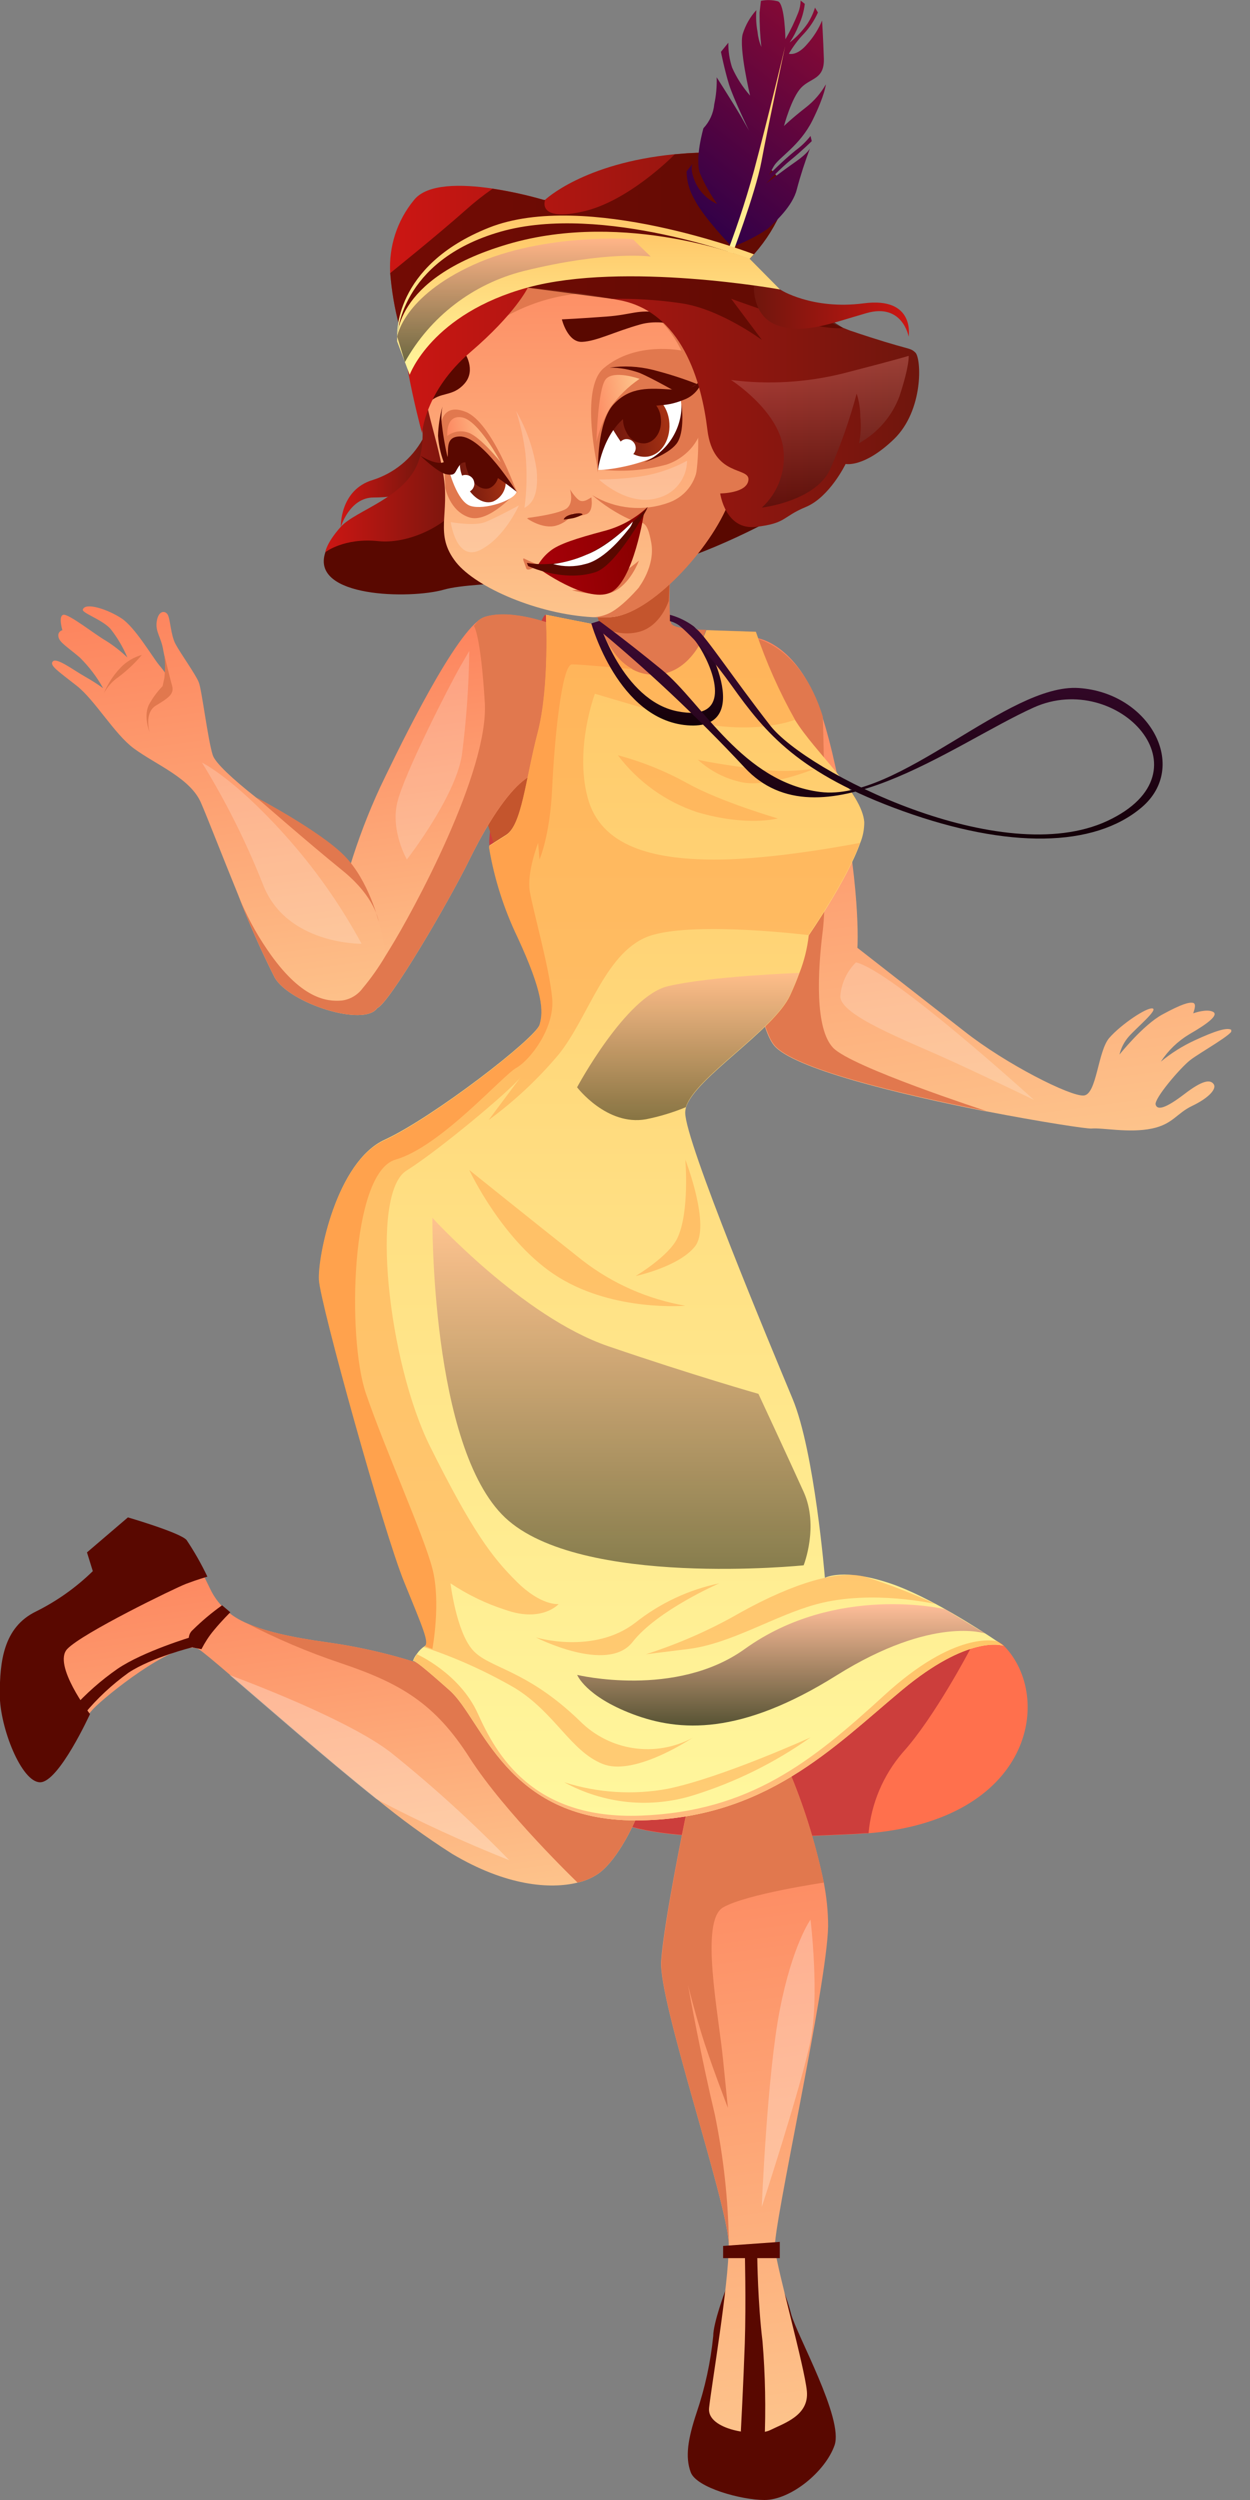 <svg width="12" height="24" viewBox="0 0 12 24" fill="none" xmlns="http://www.w3.org/2000/svg">
<rect x="0" y="0" width="12" height="24" fill="#808080" stroke="none"/>
<g clip-path="url(#clip0_1232_2477)">
<path d="M4.056 4.219C3.952 4.404 3.783 4.542 3.581 4.607C3.259 4.702 3.272 5.058 3.272 5.058C3.272 5.058 3.356 4.776 3.586 4.776C3.876 4.776 4.032 4.694 4.088 4.579C4.143 4.464 4.056 4.219 4.056 4.219Z" fill="url(#paint0_linear_1232_2477)"/>
<path d="M3.123 5.303C2.977 5.74 3.942 5.752 4.26 5.661C4.577 5.57 5.614 5.607 6.213 5.468C6.812 5.329 7.467 4.957 7.467 4.957V4.134L4.052 4.693C4.052 4.693 3.193 5.091 3.123 5.303Z" fill="#590800"/>
<path d="M3.933 3.518C3.933 3.518 4.144 4.088 4.016 4.434C3.889 4.781 3.413 4.899 3.272 5.057C3.131 5.215 3.123 5.301 3.123 5.301C3.123 5.301 3.304 5.16 3.633 5.195C3.962 5.229 4.402 4.991 4.479 4.726C4.555 4.462 4.408 3.69 4.21 3.627C4.114 3.599 4.022 3.563 3.933 3.518Z" fill="url(#paint1_linear_1232_2477)"/>
<path d="M8.318 17.601C8.286 17.601 8.254 17.605 8.221 17.607C6.534 17.689 5.802 17.63 5.579 17.208C5.532 17.119 5.49 17.039 5.452 16.969C5.311 16.706 5.24 16.574 5.24 16.574C5.24 16.574 6.515 16.667 7.152 16.363C7.789 16.059 9.352 15.511 9.638 15.8C10.116 16.29 9.915 17.476 8.318 17.601Z" fill="#FF704D"/>
<path d="M9.315 15.83C9.315 15.83 8.971 16.488 8.666 16.824C8.479 17.042 8.364 17.312 8.338 17.599H8.318C8.286 17.599 8.253 17.603 8.22 17.605C6.533 17.687 5.802 17.627 5.579 17.205C5.531 17.117 5.489 17.037 5.451 16.967L9.315 15.83Z" fill="#CC3E3C"/>
<path d="M6.964 21.988C6.964 21.988 6.847 22.298 6.847 22.426C6.822 22.677 6.768 22.924 6.687 23.163C6.604 23.413 6.576 23.586 6.631 23.734C6.686 23.882 7.116 24 7.339 24C7.59 24 7.923 23.729 8.012 23.474C8.1 23.219 7.649 22.417 7.595 22.215C7.569 22.11 7.532 22.008 7.486 21.91L6.964 21.988Z" fill="#590800"/>
<path d="M7.746 22.955C7.768 23.189 7.529 23.262 7.394 23.329C7.259 23.396 6.785 23.329 6.807 23.118C6.829 22.907 6.996 21.932 6.996 21.554C6.996 21.554 6.996 21.548 6.996 21.536C6.976 21.118 6.321 19.212 6.347 18.826C6.374 18.439 6.583 17.435 6.583 17.435L7.597 17.053C7.732 17.382 7.835 17.722 7.908 18.07C7.935 18.209 7.95 18.351 7.95 18.492C7.939 19.069 7.417 21.386 7.439 21.586C7.461 21.786 7.724 22.723 7.746 22.955Z" fill="url(#paint2_linear_1232_2477)"/>
<path d="M6.099 17.475C6.099 17.475 5.944 17.841 5.747 17.985C5.686 18.027 5.617 18.057 5.545 18.073C5.282 18.138 4.858 18.106 4.339 17.796C4.088 17.636 3.846 17.46 3.616 17.27C3.115 16.869 2.551 16.372 2.208 16.079C2.057 15.949 1.949 15.859 1.91 15.834C1.732 15.723 1.112 16.2 0.923 16.378C0.735 16.555 0.558 16.965 0.435 17.032C0.313 17.098 0.18 16.921 0.092 16.588C0.004 16.256 0.048 15.801 0.203 15.668C0.358 15.535 0.713 15.48 0.978 15.347C1.243 15.213 1.443 14.77 1.643 14.803C1.842 14.836 1.876 14.97 2.02 15.258C2.087 15.397 2.202 15.507 2.343 15.571L2.351 15.575C2.526 15.657 2.777 15.716 3.151 15.768C3.536 15.822 3.914 15.92 4.278 16.058C4.389 16.099 4.498 16.146 4.605 16.199C4.808 16.302 5.21 16.648 5.546 16.954L5.551 16.957C5.851 17.234 6.099 17.475 6.099 17.475Z" fill="url(#paint3_linear_1232_2477)"/>
<path d="M0.864 16.455C0.864 16.455 0.502 15.981 0.646 15.83C0.79 15.678 1.673 15.249 1.783 15.206C1.893 15.164 1.991 15.136 1.991 15.136C1.933 15.014 1.866 14.896 1.791 14.784C1.729 14.713 1.228 14.567 1.228 14.567L0.835 14.903L0.891 15.083C0.73 15.24 0.547 15.37 0.346 15.47C0.032 15.622 -0.002 15.953 -0.002 16.268C-0.002 16.583 0.206 17.11 0.385 17.11C0.565 17.11 0.864 16.455 0.864 16.455Z" fill="#590800"/>
<path d="M0.696 16.402C0.825 16.259 0.97 16.131 1.128 16.021C1.376 15.852 1.847 15.712 1.847 15.712V15.814C1.847 15.814 1.46 15.909 1.235 16.057C1.077 16.171 0.933 16.304 0.809 16.455L0.696 16.402Z" fill="#590800"/>
<path d="M2.132 15.411C2.032 15.482 1.938 15.561 1.851 15.647C1.839 15.657 1.829 15.67 1.822 15.685C1.816 15.699 1.812 15.715 1.812 15.731C1.812 15.747 1.816 15.763 1.822 15.777C1.829 15.792 1.839 15.805 1.851 15.816L1.934 15.832C1.967 15.768 2.006 15.707 2.052 15.652C2.131 15.556 2.211 15.478 2.211 15.478L2.132 15.411Z" fill="#590800"/>
<path d="M6.942 21.561V21.678H7.486V21.522L6.942 21.561Z" fill="#590800"/>
<path d="M7.15 21.599C7.15 21.599 7.163 22.099 7.15 22.497C7.136 22.896 7.112 23.343 7.112 23.343L7.339 23.452C7.353 23.127 7.347 22.8 7.32 22.476C7.275 22.11 7.27 21.678 7.27 21.678L7.15 21.599Z" fill="#590800"/>
<path d="M6.099 17.475C6.099 17.475 5.944 17.841 5.747 17.985C5.686 18.027 5.617 18.057 5.545 18.073C5.545 18.073 4.844 17.4 4.509 16.876C4.175 16.352 3.846 16.16 3.274 15.967C2.957 15.861 2.649 15.73 2.353 15.575C2.528 15.657 2.779 15.716 3.153 15.768C3.538 15.822 3.916 15.92 4.28 16.058C4.789 16.37 5.488 16.909 5.548 16.955L5.552 16.959C5.851 17.234 6.099 17.475 6.099 17.475Z" fill="#E1784E"/>
<path opacity="0.28" d="M4.889 17.858C4.453 17.685 4.026 17.489 3.611 17.27C3.109 16.869 2.545 16.372 2.202 16.079C2.625 16.238 3.4 16.552 3.752 16.824C4.152 17.145 4.532 17.49 4.889 17.858Z" fill="white"/>
<path d="M6.942 19.779L6.988 20.236C6.988 20.236 6.808 19.77 6.729 19.505C6.659 19.275 6.615 19.097 6.605 19.057C6.619 19.14 6.738 19.781 6.862 20.298C6.946 20.707 6.992 21.122 6.997 21.54C6.977 21.121 6.322 19.215 6.349 18.829C6.376 18.443 6.584 17.439 6.584 17.439L7.599 17.057C7.733 17.385 7.837 17.726 7.909 18.073C7.909 18.073 7.167 18.182 6.942 18.311C6.717 18.441 6.897 19.321 6.942 19.779Z" fill="#E1784E"/>
<path opacity="0.28" d="M7.781 18.428C7.781 18.428 7.607 18.671 7.486 19.295C7.364 19.919 7.313 21.187 7.313 21.187C7.313 21.187 7.693 20.026 7.781 19.59C7.869 19.154 7.781 18.428 7.781 18.428Z" fill="white"/>
<path d="M5.241 5.902C5.144 5.877 4.645 7.986 4.701 8.121C4.756 8.256 5.17 7.9 5.17 7.9C5.17 7.9 5.413 5.944 5.241 5.902Z" fill="#CC3E3C"/>
<path d="M11.094 10.604C11.11 10.662 11.191 10.64 11.369 10.504C11.546 10.368 11.617 10.363 11.65 10.406C11.684 10.449 11.611 10.537 11.444 10.617C11.295 10.688 11.26 10.792 11.059 10.834C10.84 10.88 10.583 10.824 10.478 10.834C10.437 10.838 9.995 10.771 9.459 10.667H9.452C8.636 10.506 7.604 10.257 7.428 10.033C7.314 9.892 7.203 9.354 7.146 8.72C7.06 7.791 7.086 6.651 7.383 6.22C7.408 6.183 7.242 6.149 7.272 6.126C7.272 6.126 7.677 6.182 7.895 6.882C7.937 7.015 7.979 7.172 8.019 7.356C8.273 8.507 8.231 9.099 8.231 9.099L9.256 9.899C9.657 10.216 10.277 10.528 10.404 10.517C10.53 10.507 10.538 10.09 10.65 9.963C10.761 9.836 11.006 9.67 11.064 9.681C11.121 9.692 10.911 9.866 10.837 9.95C10.793 10 10.762 10.06 10.747 10.124C10.747 10.124 10.974 9.839 11.159 9.739C11.343 9.639 11.417 9.618 11.455 9.628C11.492 9.639 11.455 9.721 11.455 9.728C11.466 9.724 11.584 9.683 11.644 9.713C11.705 9.743 11.591 9.829 11.417 9.929C11.307 9.995 11.214 10.085 11.144 10.192C11.243 10.11 11.353 10.041 11.47 9.987C11.665 9.897 11.781 9.86 11.822 9.887C11.863 9.914 11.521 10.103 11.426 10.177C11.331 10.251 11.079 10.546 11.094 10.604Z" fill="url(#paint4_linear_1232_2477)"/>
<path d="M9.463 10.664H9.456C8.64 10.503 7.607 10.255 7.431 10.03C7.318 9.889 7.206 9.351 7.149 8.718L7.25 6.291C7.275 6.254 7.199 6.15 7.228 6.123C7.228 6.123 7.681 6.179 7.899 6.879C7.899 6.879 7.949 8.537 7.899 8.932C7.849 9.328 7.822 9.875 7.998 10.059C8.174 10.244 9.463 10.664 9.463 10.664Z" fill="#E1784E"/>
<path d="M4.738 8.092L4.652 7.815C4.641 7.746 4.65 7.676 4.677 7.613C4.705 7.55 4.75 7.496 4.807 7.457C4.92 7.386 5.046 7.341 5.179 7.325C5.179 7.325 5.145 7.835 5.09 7.929C5.036 8.022 4.738 8.092 4.738 8.092Z" fill="#C4552D"/>
<path d="M6.446 5.198C6.446 5.198 6.405 5.93 6.446 5.989C6.487 6.047 6.779 6.046 6.779 6.046C6.779 6.046 6.54 6.68 6.281 6.811C6.022 6.942 5.802 6.177 5.761 6.004C5.719 5.832 5.79 5.804 5.79 5.804L6.446 5.198Z" fill="#E1784E"/>
<path d="M5.761 6.003C5.815 6.039 5.876 6.063 5.941 6.074C6.005 6.085 6.071 6.082 6.134 6.066C6.345 6.011 6.42 5.767 6.42 5.767L6.446 5.196L5.845 5.659L5.7 5.806L5.761 6.003Z" fill="#C4552D"/>
<path d="M4.379 5.399C4.574 5.642 5.164 5.897 5.69 5.925C5.747 5.925 5.804 5.925 5.86 5.925C6.241 5.904 6.829 5.261 6.996 4.815C7.164 4.369 7.112 3.523 7.112 3.523C7.112 3.523 6.408 1.974 5.647 2.12C4.887 2.267 4.027 3.07 4.05 3.503C4.072 3.936 4.184 4.144 4.254 4.543C4.324 4.941 4.164 5.127 4.379 5.399Z" fill="url(#paint5_linear_1232_2477)"/>
<path d="M4.959 4.721C4.959 4.721 4.724 4.054 4.471 3.954C4.218 3.854 4.208 4.117 4.238 4.256C4.259 4.398 4.272 4.541 4.275 4.685C4.275 4.685 4.317 4.907 4.505 4.967C4.692 5.027 4.959 4.721 4.959 4.721Z" fill="#E1784E"/>
<path d="M6.545 3.366C6.545 3.366 6.104 3.272 5.795 3.535C5.56 3.735 5.741 4.505 5.741 4.505C5.962 4.534 6.187 4.518 6.402 4.459C6.489 4.43 6.566 4.378 6.628 4.311C6.689 4.243 6.731 4.16 6.751 4.071L6.711 3.552L6.545 3.366Z" fill="#E1784E"/>
<path d="M5.692 5.925C5.75 5.925 5.807 5.925 5.863 5.925C6.244 5.905 6.831 5.262 6.999 4.816C7.166 4.37 7.115 3.524 7.115 3.524C7.115 3.524 6.411 1.974 5.65 2.121C4.889 2.267 4.114 3.241 4.135 3.674C4.135 3.674 4.622 2.949 5.473 2.829C6.324 2.708 6.637 3.375 6.685 3.893C6.732 4.411 6.7 4.799 6.43 5.232C6.159 5.664 5.958 5.827 5.866 5.878C5.813 5.907 5.753 5.923 5.692 5.925Z" fill="#E1784E"/>
<path d="M5.741 4.508C5.741 4.508 5.741 3.902 6.005 3.785C6.089 3.753 6.18 3.738 6.27 3.742C6.361 3.746 6.45 3.769 6.531 3.809C6.531 3.809 6.588 4.09 6.442 4.274C6.295 4.458 5.76 4.527 5.741 4.508Z" fill="white"/>
<path d="M5.875 4.108C5.909 4.166 5.946 4.223 5.986 4.278C6.011 4.314 6.045 4.344 6.086 4.362C6.126 4.381 6.171 4.389 6.215 4.384C6.356 4.364 6.448 4.207 6.423 4.032C6.416 3.983 6.399 3.935 6.372 3.893C6.345 3.851 6.31 3.816 6.268 3.789C6.225 3.763 6.176 3.752 6.127 3.758C6.119 3.759 6.111 3.761 6.104 3.764C6.062 3.807 6.029 3.857 6.007 3.913C6.001 3.926 5.996 3.939 5.992 3.952C5.96 4.032 5.879 4.026 5.875 4.108Z" fill="url(#paint6_linear_1232_2477)"/>
<path d="M5.983 4.058C5.988 4.09 5.998 4.122 6.014 4.15C6.03 4.184 6.056 4.213 6.088 4.232C6.121 4.25 6.158 4.259 6.195 4.256C6.295 4.242 6.361 4.13 6.343 4.007C6.339 3.965 6.324 3.926 6.299 3.892C6.274 3.859 6.241 3.832 6.202 3.816C6.18 3.808 6.156 3.805 6.132 3.809C6.104 3.814 6.078 3.825 6.056 3.843C6.034 3.861 6.016 3.883 6.005 3.909C6 3.923 5.995 3.935 5.99 3.949C5.981 3.984 5.979 4.021 5.983 4.058Z" fill="#590800"/>
<path d="M5.739 4.534C5.745 4.461 5.755 4.388 5.769 4.316C5.777 4.276 5.786 4.232 5.798 4.188C5.835 4.047 5.888 3.94 5.981 3.884C6.002 3.871 6.03 3.831 6.052 3.823C6.24 3.753 6.423 3.837 6.532 3.809C6.654 3.78 6.712 3.55 6.712 3.55C6.67 3.582 6.624 3.61 6.576 3.633C6.49 3.674 6.259 3.544 5.949 3.745C5.926 3.76 5.905 3.778 5.886 3.797C5.844 3.841 5.811 3.892 5.789 3.947C5.783 3.96 5.778 3.973 5.774 3.987C5.746 4.069 5.73 4.155 5.727 4.242C5.721 4.339 5.725 4.437 5.739 4.534Z" fill="#E1784E"/>
<path d="M6.692 3.687C6.553 3.632 6.41 3.587 6.265 3.55C6.13 3.517 5.99 3.509 5.852 3.529C5.95 3.529 6.048 3.547 6.14 3.58C6.262 3.631 6.528 3.783 6.528 3.783L6.692 3.687Z" fill="#590800"/>
<path d="M6.543 3.883C6.544 4 6.511 4.114 6.448 4.212C6.384 4.311 6.292 4.39 6.184 4.438C6.184 4.438 6.405 4.372 6.493 4.262C6.58 4.152 6.543 3.883 6.543 3.883Z" fill="#590800"/>
<path d="M4.959 4.721C4.959 4.721 4.553 4.074 4.402 4.15C4.25 4.225 4.306 4.498 4.306 4.498C4.306 4.498 4.384 4.816 4.517 4.857C4.65 4.899 4.938 4.804 4.959 4.721Z" fill="white"/>
<path d="M4.435 4.564C4.442 4.584 4.449 4.604 4.457 4.623C4.517 4.764 4.631 4.846 4.73 4.816C4.765 4.802 4.796 4.777 4.818 4.746C4.84 4.715 4.853 4.678 4.855 4.64C4.857 4.625 4.858 4.61 4.859 4.595L4.876 4.554C4.852 4.512 4.824 4.471 4.792 4.422C4.744 4.363 4.692 4.306 4.637 4.254C4.619 4.23 4.6 4.209 4.581 4.188C4.569 4.188 4.557 4.189 4.546 4.193C4.516 4.202 4.489 4.221 4.47 4.247C4.44 4.293 4.422 4.346 4.416 4.401C4.41 4.456 4.416 4.512 4.435 4.564Z" fill="url(#paint7_linear_1232_2477)"/>
<path d="M4.483 4.51C4.519 4.632 4.613 4.712 4.695 4.688C4.722 4.677 4.745 4.657 4.761 4.632C4.777 4.607 4.786 4.577 4.785 4.548C4.788 4.516 4.786 4.484 4.779 4.453C4.736 4.384 4.689 4.317 4.638 4.252C4.619 4.242 4.596 4.239 4.574 4.243C4.552 4.246 4.532 4.257 4.517 4.273C4.492 4.306 4.476 4.346 4.47 4.387C4.464 4.429 4.469 4.471 4.483 4.51Z" fill="#590800"/>
<path d="M4.325 4.509C4.386 4.486 4.244 4.126 4.495 4.227H4.502C4.519 4.234 4.534 4.244 4.548 4.255C4.647 4.336 4.736 4.428 4.814 4.529C4.841 4.562 4.866 4.592 4.885 4.621C4.932 4.681 4.965 4.726 4.972 4.736C4.966 4.724 4.935 4.66 4.888 4.576C4.864 4.533 4.837 4.485 4.806 4.435C4.763 4.365 4.716 4.298 4.665 4.234C4.647 4.211 4.628 4.189 4.609 4.169C4.521 4.073 4.429 4.012 4.349 4.039C4.212 4.085 4.254 4.302 4.26 4.364C4.264 4.402 4.264 4.529 4.325 4.509Z" fill="#E1784E"/>
<path d="M4.313 4.459C4.282 4.335 4.258 4.21 4.243 4.084C4.234 4.024 4.236 3.962 4.248 3.902C4.222 3.994 4.208 4.089 4.205 4.184C4.212 4.284 4.236 4.383 4.275 4.475L4.313 4.459Z" fill="#590800"/>
<path d="M4.386 4.656C4.388 4.673 4.395 4.688 4.407 4.7C4.418 4.713 4.433 4.722 4.449 4.726C4.465 4.73 4.482 4.729 4.498 4.723C4.514 4.718 4.527 4.707 4.537 4.694C4.547 4.68 4.553 4.664 4.554 4.647C4.554 4.631 4.55 4.614 4.542 4.6C4.533 4.585 4.52 4.574 4.505 4.567C4.49 4.56 4.473 4.558 4.456 4.56C4.434 4.564 4.414 4.576 4.401 4.594C4.388 4.612 4.382 4.634 4.386 4.656Z" fill="white"/>
<path d="M5.933 4.312C5.935 4.329 5.943 4.345 5.954 4.357C5.965 4.37 5.98 4.379 5.996 4.383C6.013 4.387 6.03 4.387 6.046 4.381C6.062 4.375 6.076 4.365 6.086 4.351C6.096 4.337 6.102 4.321 6.103 4.304C6.103 4.287 6.099 4.27 6.09 4.256C6.081 4.242 6.068 4.23 6.053 4.223C6.037 4.216 6.02 4.214 6.003 4.216C5.981 4.22 5.962 4.232 5.949 4.25C5.936 4.268 5.93 4.29 5.933 4.312Z" fill="white"/>
<path d="M5.394 3.066C5.394 3.066 5.57 3.058 5.823 3.039C6.075 3.02 6.115 2.969 6.335 3.001C6.471 3.026 6.597 3.089 6.697 3.185C6.697 3.185 6.401 3.044 6.149 3.114C5.896 3.185 5.73 3.275 5.589 3.282C5.448 3.289 5.394 3.066 5.394 3.066Z" fill="#590800"/>
<path d="M4.458 3.382C4.388 3.475 4.305 3.558 4.213 3.628C4.057 3.749 4.022 3.811 4.017 3.945C4.018 4.009 4.028 4.073 4.048 4.134C4.038 4.087 4.04 4.038 4.052 3.991C4.064 3.945 4.087 3.901 4.119 3.865C4.227 3.755 4.342 3.816 4.459 3.683C4.576 3.551 4.458 3.382 4.458 3.382Z" fill="#590800"/>
<path d="M4.959 4.721C4.959 4.721 4.509 4.358 4.422 4.455C4.359 4.526 4.387 4.574 4.281 4.552C4.2 4.534 4.036 4.375 4.036 4.375C4.036 4.375 4.212 4.487 4.279 4.425C4.333 4.376 4.243 4.195 4.412 4.19C4.627 4.183 4.959 4.721 4.959 4.721Z" fill="#590800"/>
<path d="M5.741 4.508C5.741 4.508 5.797 4.081 6.102 3.945C6.297 3.859 6.352 3.925 6.567 3.837C6.626 3.815 6.677 3.774 6.71 3.721C6.743 3.667 6.758 3.604 6.751 3.542C6.751 3.542 6.774 3.761 6.454 3.74C6.238 3.727 6.052 3.708 5.891 3.881C5.73 4.054 5.741 4.508 5.741 4.508Z" fill="#590800"/>
<path d="M6.699 4.417C6.702 4.504 6.677 4.591 6.628 4.664C6.579 4.737 6.509 4.792 6.426 4.823C6.305 4.868 6.176 4.885 6.047 4.873C5.919 4.861 5.795 4.82 5.685 4.753C5.793 4.847 5.915 4.926 6.045 4.986C6.175 5.024 6.211 4.986 6.252 5.21C6.293 5.435 6.131 5.641 6.131 5.641L6.609 5.212L6.85 4.719L6.699 4.417Z" fill="#E1784E"/>
<path opacity="0.2" d="M5.035 4.876C5.058 4.705 5.061 4.532 5.045 4.36C5.028 4.22 4.998 4.081 4.955 3.946C5.056 4.121 5.123 4.314 5.152 4.514C5.176 4.795 5.082 4.846 5.035 4.876Z" fill="white"/>
<path d="M7.047 4.131C7.047 4.131 7.307 3.551 7.796 3.59C8.237 3.624 7.475 4.772 7.265 4.803C7.055 4.833 6.983 4.737 6.983 4.737L7.047 4.131Z" fill="#E1784E"/>
<path d="M7.103 4.464C7.215 4.308 7.341 4.164 7.481 4.032C7.709 3.821 7.833 3.782 7.833 3.782C7.664 3.831 7.507 3.914 7.371 4.026C7.242 4.143 7.149 4.296 7.103 4.464Z" fill="#C4552D"/>
<path d="M7.283 4.187C7.258 4.292 7.252 4.401 7.265 4.509C7.291 4.65 7.488 4.544 7.488 4.544C7.488 4.544 7.359 4.554 7.33 4.464C7.302 4.375 7.363 4.108 7.363 4.108L7.283 4.187Z" fill="#C4552D"/>
<path opacity="0.2" d="M4.981 4.852C4.981 4.852 4.846 5.16 4.612 5.279C4.379 5.398 4.327 5.012 4.327 5.012C4.327 5.012 4.554 5.054 4.658 5.012C4.762 4.971 4.981 4.852 4.981 4.852Z" fill="white"/>
<path opacity="0.2" d="M6.596 4.423C6.443 4.506 6.276 4.56 6.103 4.58C5.986 4.595 5.868 4.603 5.75 4.603C5.75 4.603 6.024 4.866 6.314 4.781C6.394 4.761 6.465 4.715 6.516 4.65C6.567 4.585 6.595 4.505 6.596 4.423Z" fill="white"/>
<path d="M5.726 4.241C5.726 4.241 5.739 3.737 5.814 3.642C5.889 3.548 6.14 3.637 6.14 3.637C6.028 3.713 5.932 3.808 5.854 3.919C5.797 4.02 5.754 4.128 5.726 4.241Z" fill="url(#paint8_linear_1232_2477)"/>
<path d="M4.806 4.436C4.806 4.436 4.595 4.035 4.435 4.007C4.275 3.978 4.294 4.185 4.294 4.185C4.323 4.163 4.356 4.149 4.392 4.143C4.428 4.138 4.465 4.142 4.498 4.154C4.615 4.197 4.806 4.436 4.806 4.436Z" fill="url(#paint9_linear_1232_2477)"/>
<path d="M6.134 5.382C6.134 5.382 6.05 5.613 5.881 5.684C5.755 5.737 5.491 5.667 5.491 5.667C5.597 5.662 5.702 5.638 5.8 5.596C5.92 5.54 6.032 5.468 6.134 5.382Z" fill="#E1784E"/>
<path d="M5.166 5.422C5.166 5.422 5.073 5.384 5.038 5.365C5.002 5.345 5.038 5.409 5.051 5.454C5.064 5.499 5.166 5.422 5.166 5.422Z" fill="#E1784E"/>
<path d="M6.218 4.867C6.097 4.98 5.95 5.06 5.79 5.1C5.544 5.166 5.362 5.222 5.28 5.291C5.234 5.327 5.196 5.372 5.166 5.422C5.166 5.422 5.24 5.458 5.56 5.372C5.88 5.287 6.218 4.867 6.218 4.867Z" fill="url(#paint10_linear_1232_2477)"/>
<path d="M6.184 4.916C6.184 4.916 5.902 5.253 5.705 5.345C5.575 5.401 5.434 5.425 5.293 5.415L5.166 5.454C5.166 5.454 5.627 5.791 5.855 5.691C6.083 5.591 6.184 4.916 6.184 4.916Z" fill="url(#paint11_linear_1232_2477)"/>
<path d="M6.218 4.867C6.218 4.867 5.894 5.229 5.584 5.343C5.417 5.411 5.235 5.432 5.058 5.404L5.07 5.434C5.07 5.434 5.401 5.591 5.713 5.494C5.919 5.43 6.206 4.895 6.206 4.895L6.218 4.867Z" fill="#590800"/>
<path d="M5.067 4.972C5.067 4.972 5.376 4.935 5.444 4.878C5.511 4.821 5.472 4.698 5.472 4.698C5.472 4.698 5.531 4.794 5.572 4.808C5.613 4.822 5.677 4.778 5.677 4.778C5.654 4.825 5.614 4.86 5.565 4.878C5.495 4.892 5.312 4.967 5.226 4.985C5.14 5.003 5.076 4.99 5.067 4.972Z" fill="#E1784E"/>
<path d="M5.677 4.775C5.588 4.829 5.493 4.872 5.395 4.905C5.286 4.944 5.173 4.967 5.058 4.976C5.058 4.976 5.208 5.084 5.339 5.046C5.405 5.028 5.462 4.986 5.499 4.929C5.517 4.94 5.537 4.947 5.558 4.948C5.579 4.95 5.6 4.947 5.619 4.939C5.704 4.922 5.677 4.775 5.677 4.775Z" fill="#E1784E"/>
<path d="M5.593 4.94C5.593 4.94 5.593 4.916 5.503 4.934C5.413 4.953 5.412 4.988 5.412 4.988C5.443 4.985 5.474 4.98 5.504 4.974C5.535 4.966 5.565 4.955 5.593 4.94Z" fill="#590800"/>
<path d="M5.311 5.415C5.411 5.443 5.518 5.443 5.618 5.415C5.814 5.371 6.007 5.113 6.037 5.077C6.055 5.057 6.067 5.033 6.075 5.007C6.075 5.007 5.851 5.241 5.631 5.325C5.529 5.37 5.421 5.4 5.311 5.415Z" fill="white"/>
<path d="M8.582 4.216C8.294 4.493 8.118 4.454 8.118 4.454C8.118 4.454 7.965 4.772 7.736 4.867C7.507 4.962 7.552 5.024 7.257 5.058C6.962 5.092 6.914 4.737 6.914 4.737C6.914 4.737 7.173 4.737 7.185 4.607C7.197 4.478 6.846 4.584 6.791 4.126C6.736 3.667 6.547 2.985 5.932 2.879C5.646 2.824 5.358 2.785 5.067 2.762C5.067 2.762 4.949 3.01 4.513 3.383C4.077 3.757 4.052 4.158 4.052 4.158C3.983 3.903 3.928 3.644 3.885 3.383C3.871 3.295 3.851 3.21 3.832 3.125C3.788 2.96 3.76 2.792 3.746 2.622C3.731 2.368 3.812 2.118 3.973 1.922C4.099 1.76 4.434 1.767 4.727 1.81C4.894 1.836 5.058 1.872 5.22 1.919H5.232C5.232 1.919 5.598 1.567 6.475 1.481L6.597 1.471C7.565 1.409 7.565 1.85 7.488 2.056C7.416 2.215 7.317 2.36 7.196 2.486C7.451 2.795 7.783 3.032 8.159 3.173C8.746 3.372 8.728 3.329 8.787 3.384C8.846 3.439 8.869 3.938 8.582 4.216Z" fill="url(#paint12_linear_1232_2477)"/>
<path opacity="0.77" d="M5.875 2.869C6.098 2.865 6.322 2.879 6.543 2.912C6.915 2.967 7.315 3.264 7.315 3.264L7.019 2.868C7.019 2.868 7.262 2.959 7.602 3.066C7.942 3.173 8.095 3.149 8.095 3.149C8.095 3.149 7.842 2.988 7.491 2.781C7.139 2.574 5.497 2.41 5.166 2.48C4.835 2.551 5.068 2.762 5.068 2.762L5.875 2.869Z" fill="#590800"/>
<path opacity="0.77" d="M7.489 2.056C7.416 2.215 7.317 2.36 7.196 2.486C7.196 2.486 5.57 2.38 5.094 2.463C4.618 2.546 3.832 3.125 3.832 3.125C3.788 2.96 3.76 2.792 3.746 2.622C3.771 2.601 4.184 2.27 4.47 2.017C4.552 1.943 4.638 1.875 4.729 1.812C4.895 1.837 5.06 1.873 5.222 1.92H5.233C5.233 1.92 5.151 2.131 5.595 2.031C6.028 1.935 6.456 1.504 6.477 1.482L6.598 1.472C7.565 1.409 7.565 1.85 7.489 2.056Z" fill="#590800"/>
<path style="mix-blend-mode:color-dodge" opacity="0.29" d="M7.018 3.648C7.377 3.694 7.742 3.672 8.093 3.585C8.656 3.44 8.723 3.416 8.723 3.416C8.723 3.416 8.735 3.499 8.635 3.804C8.564 3.995 8.426 4.155 8.247 4.255C8.264 4.171 8.268 4.086 8.259 4.001C8.259 3.926 8.247 3.851 8.224 3.779C8.158 4.026 8.073 4.268 7.971 4.502C7.83 4.813 7.314 4.873 7.314 4.873C7.392 4.801 7.452 4.711 7.487 4.611C7.523 4.51 7.534 4.403 7.518 4.297C7.467 3.935 7.018 3.648 7.018 3.648Z" fill="url(#paint13_linear_1232_2477)"/>
<path d="M5.187 7.377L5.046 7.477C4.905 7.577 4.715 7.829 4.507 8.252C4.299 8.675 3.735 9.635 3.621 9.678C3.583 9.692 3.53 9.608 3.48 9.489C3.375 9.244 3.268 8.832 3.283 8.666C3.296 8.549 3.321 8.434 3.358 8.322C3.438 8.059 3.536 7.802 3.652 7.552C3.77 7.307 4.296 6.199 4.587 5.962C4.607 5.945 4.629 5.931 4.654 5.923C4.921 5.839 5.326 6.004 5.326 6.004C5.46 6.523 5.187 7.377 5.187 7.377Z" fill="url(#paint14_linear_1232_2477)"/>
<path d="M3.621 9.678C3.497 9.861 2.787 9.636 2.638 9.387C2.507 9.127 2.389 8.862 2.286 8.59C2.135 8.22 1.988 7.841 1.933 7.715C1.834 7.472 1.502 7.345 1.285 7.185C1.099 7.048 0.911 6.72 0.736 6.583C0.561 6.445 0.47 6.387 0.508 6.349C0.545 6.311 0.699 6.429 0.815 6.495C0.875 6.529 0.934 6.566 0.99 6.607C0.93 6.498 0.854 6.399 0.766 6.312C0.644 6.208 0.57 6.167 0.561 6.113C0.56 6.106 0.559 6.099 0.56 6.092C0.561 6.086 0.563 6.079 0.567 6.073C0.571 6.067 0.575 6.062 0.581 6.058C0.586 6.054 0.593 6.051 0.599 6.05C0.599 6.05 0.558 5.916 0.607 5.902C0.656 5.888 0.919 6.096 1.015 6.15C1.09 6.197 1.159 6.251 1.223 6.312C1.181 6.213 1.126 6.119 1.059 6.035C0.976 5.946 0.785 5.884 0.795 5.852C0.819 5.777 1.04 5.852 1.169 5.938C1.297 6.024 1.459 6.3 1.526 6.383C1.572 6.436 1.611 6.494 1.642 6.556C1.612 6.454 1.587 6.35 1.568 6.246C1.547 6.113 1.489 6.067 1.505 5.964C1.521 5.861 1.584 5.859 1.609 5.899C1.635 5.939 1.638 6.093 1.684 6.181C1.73 6.269 1.88 6.476 1.909 6.552C1.938 6.627 1.995 7.099 2.042 7.248C2.088 7.398 2.721 7.875 3.175 8.164C3.244 8.208 3.305 8.262 3.356 8.324C3.55 8.57 3.669 8.867 3.699 9.178C3.722 9.381 3.698 9.565 3.621 9.678Z" fill="url(#paint15_linear_1232_2477)"/>
<path d="M1.578 6.287C1.586 6.361 1.586 6.435 1.578 6.509L1.561 6.587C1.512 6.637 1.471 6.693 1.436 6.754C1.37 6.866 1.436 7.028 1.436 7.028C1.436 7.028 1.381 6.845 1.496 6.774C1.612 6.703 1.676 6.664 1.652 6.583C1.629 6.502 1.578 6.287 1.578 6.287Z" fill="#E1784E"/>
<path d="M0.996 6.658C1.034 6.566 1.088 6.482 1.157 6.41C1.213 6.351 1.284 6.309 1.362 6.287C1.296 6.366 1.22 6.437 1.138 6.499C1.078 6.54 1.03 6.594 0.996 6.658Z" fill="#E1784E"/>
<path d="M5.187 7.377L5.046 7.477C4.905 7.577 4.714 7.829 4.507 8.252C4.299 8.675 3.735 9.635 3.62 9.678C3.497 9.861 2.787 9.636 2.638 9.387C2.507 9.127 2.389 8.862 2.286 8.59C2.359 8.777 2.454 8.954 2.567 9.119C2.887 9.59 3.137 9.618 3.282 9.605C3.321 9.6 3.359 9.587 3.393 9.567C3.427 9.547 3.457 9.52 3.48 9.489C3.562 9.391 3.636 9.286 3.701 9.176L3.744 9.106C3.963 8.753 4.695 7.407 4.654 6.742C4.613 6.077 4.549 6.009 4.549 6.009L4.588 5.961C4.607 5.943 4.63 5.93 4.655 5.921C4.921 5.838 5.327 6.002 5.327 6.002C5.46 6.523 5.187 7.377 5.187 7.377Z" fill="#E1784E"/>
<path d="M2.461 7.655C2.461 7.655 2.959 8.091 3.283 8.353C3.607 8.614 3.635 8.846 3.635 8.846C3.635 8.846 3.54 8.454 3.308 8.217C3.076 7.979 2.461 7.655 2.461 7.655Z" fill="#E1784E"/>
<path opacity="0.2" d="M8.217 9.239C8.129 9.326 8.076 9.442 8.067 9.565C8.067 9.749 8.701 9.988 9.124 10.181C9.547 10.375 9.926 10.559 9.926 10.559C9.926 10.559 8.56 9.316 8.217 9.239Z" fill="white"/>
<path opacity="0.2" d="M3.471 9.06C3.265 8.679 3.014 8.325 2.723 8.003C2.237 7.464 1.939 7.321 1.939 7.321C2.167 7.691 2.361 8.079 2.521 8.482C2.741 9.072 3.471 9.06 3.471 9.06Z" fill="white"/>
<path opacity="0.2" d="M3.906 8.251C3.906 8.251 3.75 7.982 3.813 7.708C3.876 7.434 4.317 6.577 4.41 6.413L4.505 6.249C4.501 6.583 4.477 6.918 4.434 7.25C4.369 7.657 3.906 8.251 3.906 8.251Z" fill="white"/>
<path d="M9.635 15.8C9.611 15.792 9.29 15.7 8.661 16.223C8.006 16.767 7.341 17.476 6.099 17.476C4.858 17.476 4.629 16.505 4.317 16.228C4.057 15.997 3.98 15.938 3.964 15.946C3.973 15.92 3.986 15.896 4.003 15.876C4.022 15.848 4.046 15.824 4.074 15.805C4.078 15.803 4.081 15.8 4.084 15.797C4.122 15.755 4.07 15.636 3.886 15.184C3.686 14.696 3.076 12.501 3.065 12.279C3.054 12.057 3.231 11.152 3.693 10.941C4.154 10.729 5.141 9.968 5.182 9.835C5.224 9.702 5.216 9.518 4.971 8.989C4.841 8.718 4.75 8.43 4.699 8.133V8.116L4.857 8.016C5.015 7.917 5.047 7.476 5.164 7.03C5.281 6.584 5.241 5.902 5.241 5.902L5.764 6.006C5.764 6.006 5.846 6.306 6.076 6.429C6.134 6.46 6.199 6.477 6.266 6.478C6.642 6.488 6.781 6.05 6.781 6.05L7.256 6.066C7.355 6.359 7.481 6.642 7.632 6.911C7.832 7.233 8.275 7.61 8.297 7.892C8.297 7.962 8.284 8.031 8.257 8.095C8.133 8.447 7.764 8.98 7.764 8.98C7.75 9.104 7.72 9.226 7.674 9.342C7.651 9.406 7.622 9.476 7.586 9.554C7.43 9.891 6.671 10.349 6.585 10.632C6.581 10.648 6.578 10.665 6.578 10.682C6.578 10.96 7.398 12.922 7.609 13.429C7.82 13.936 7.919 15.147 7.919 15.147C7.919 15.147 8.096 15.048 8.553 15.203C8.921 15.329 9.405 15.643 9.576 15.759L9.635 15.8Z" fill="url(#paint16_linear_1232_2477)"/>
<path opacity="0.5" d="M8.254 8.092C8.13 8.444 7.761 8.977 7.761 8.977C7.761 8.977 6.704 8.846 6.261 8.977C5.818 9.107 5.656 9.761 5.363 10.123C5.165 10.359 4.94 10.57 4.691 10.752L4.995 10.345C4.879 10.486 4.211 11.044 3.902 11.238C3.549 11.458 3.726 13.078 4.13 13.889C4.534 14.698 4.72 14.945 4.958 15.182C5.196 15.42 5.363 15.399 5.363 15.399C5.363 15.399 5.205 15.579 4.853 15.455C4.666 15.395 4.488 15.309 4.325 15.2C4.325 15.2 4.379 15.657 4.536 15.838C4.693 16.019 5.046 16.018 5.566 16.521C5.705 16.661 5.886 16.753 6.081 16.782C6.276 16.811 6.475 16.777 6.649 16.683C6.579 16.729 6.073 17.05 5.786 16.934C5.478 16.812 5.328 16.441 4.941 16.204C4.664 16.044 4.372 15.912 4.069 15.812C4.125 15.779 4.081 15.679 3.881 15.191C3.682 14.703 3.072 12.508 3.061 12.286C3.049 12.064 3.227 11.159 3.688 10.948C4.15 10.736 5.136 9.975 5.178 9.842C5.22 9.709 5.212 9.525 4.967 8.996C4.837 8.725 4.745 8.437 4.695 8.14V8.123L4.853 8.023C5.01 7.924 5.043 7.483 5.16 7.037C5.277 6.591 5.241 5.902 5.241 5.902L5.764 6.006C5.764 6.006 5.889 6.466 6.266 6.476C6.643 6.486 6.782 6.048 6.782 6.048L7.257 6.064C7.356 6.357 7.482 6.64 7.633 6.909C7.633 6.909 7.188 7.095 6.449 6.878L5.711 6.66C5.711 6.66 5.515 7.181 5.641 7.655C5.766 8.13 6.271 8.25 6.854 8.252C7.438 8.254 8.254 8.092 8.254 8.092Z" fill="#FFA24D"/>
<path opacity="0.5" d="M8.982 15.399C8.982 15.399 8.372 15.258 7.844 15.399C7.445 15.505 7.023 15.778 6.611 15.83L6.201 15.881C6.515 15.78 6.819 15.647 7.105 15.482C7.633 15.188 8.062 15.07 8.303 15.136C8.534 15.21 8.761 15.298 8.982 15.399Z" fill="#FFA24D"/>
<path opacity="0.5" d="M4.505 11.232C4.505 11.232 5.133 11.737 5.593 12.101C5.882 12.324 6.22 12.473 6.579 12.535C6.579 12.535 5.905 12.594 5.368 12.265C4.831 11.936 4.505 11.232 4.505 11.232Z" fill="#FFA24D"/>
<path opacity="0.5" d="M6.579 11.132C6.579 11.132 6.622 11.634 6.503 11.886C6.42 12.061 6.102 12.25 6.102 12.25C6.102 12.25 6.512 12.163 6.67 11.968C6.829 11.774 6.579 11.132 6.579 11.132Z" fill="#FFA24D"/>
<path opacity="0.5" d="M5.931 7.25C6.124 7.505 6.389 7.696 6.693 7.797C7.172 7.938 7.467 7.857 7.467 7.857C7.467 7.857 6.917 7.698 6.594 7.517C6.385 7.401 6.162 7.312 5.931 7.25Z" fill="#FFA24D"/>
<path opacity="0.5" d="M6.699 7.293C6.699 7.293 6.811 7.323 7.204 7.376C7.413 7.409 7.625 7.409 7.833 7.376C7.833 7.376 7.381 7.563 7.123 7.51C6.965 7.477 6.818 7.402 6.699 7.293Z" fill="#FFA24D"/>
<path style="mix-blend-mode:color-dodge" opacity="0.47" d="M4.151 11.691C4.151 11.691 5.015 12.641 5.837 12.923C6.658 13.204 7.281 13.381 7.281 13.381C7.281 13.381 7.566 13.993 7.715 14.322C7.864 14.652 7.715 15.027 7.715 15.027C7.715 15.027 5.57 15.247 4.85 14.57C4.131 13.892 4.151 11.691 4.151 11.691Z" fill="url(#paint17_linear_1232_2477)"/>
<path style="mix-blend-mode:color-dodge" opacity="0.47" d="M7.672 9.34C7.65 9.403 7.621 9.473 7.585 9.551C7.429 9.888 6.669 10.346 6.584 10.629C6.46 10.68 6.332 10.719 6.201 10.745C5.825 10.812 5.54 10.438 5.54 10.438C5.54 10.438 6.007 9.566 6.41 9.468C6.813 9.371 7.672 9.34 7.672 9.34Z" fill="url(#paint18_linear_1232_2477)"/>
<path opacity="0.5" d="M5.417 17.11C5.605 17.213 5.812 17.277 6.025 17.299C6.239 17.32 6.454 17.298 6.659 17.234C7.06 17.109 7.438 16.922 7.781 16.679C7.781 16.679 6.93 17.065 6.412 17.172C6.08 17.234 5.739 17.212 5.417 17.11Z" fill="#FFA24D"/>
<path d="M9.635 15.8C9.611 15.792 9.29 15.7 8.661 16.223C8.006 16.767 7.341 17.476 6.099 17.476C4.858 17.476 4.629 16.505 4.317 16.228C4.057 15.997 3.98 15.938 3.964 15.946L4.001 15.88C4.001 15.88 4.411 16.061 4.587 16.45C4.763 16.84 5.11 17.471 6.154 17.43C7.199 17.389 7.792 16.913 8.491 16.273C9.165 15.656 9.547 15.75 9.573 15.757L9.635 15.8Z" fill="url(#paint19_linear_1232_2477)"/>
<path d="M6.072 6.423C6.05 6.423 5.589 6.378 5.491 6.378C5.393 6.378 5.322 7.103 5.301 7.565C5.28 8.027 5.179 8.251 5.179 8.251L5.166 8.092C5.166 8.092 5.056 8.374 5.086 8.556C5.116 8.737 5.275 9.295 5.301 9.583C5.327 9.87 5.089 10.177 4.956 10.252C4.823 10.326 4.23 11.008 3.798 11.132C3.365 11.256 3.331 12.841 3.512 13.375C3.694 13.909 4.067 14.734 4.151 15.059C4.235 15.383 4.151 15.83 4.151 15.83L4.081 15.804C4.118 15.762 4.067 15.643 3.882 15.191C3.682 14.703 3.073 12.508 3.062 12.286C3.05 12.064 3.228 11.159 3.689 10.948C4.151 10.736 5.137 9.975 5.179 9.842C5.22 9.709 5.213 9.525 4.968 8.996C4.838 8.725 4.746 8.437 4.696 8.14V8.123L4.854 8.023C5.011 7.924 5.044 7.483 5.161 7.037C5.278 6.591 5.241 5.902 5.241 5.902L5.764 6.006C5.764 6.006 5.842 6.303 6.072 6.423Z" fill="#FFA24D"/>
<path d="M5.748 5.963L5.677 5.986C5.677 5.986 5.933 6.91 6.599 6.963C7.264 7.016 6.776 6.097 6.657 6.011C6.589 5.961 6.512 5.924 6.431 5.902V5.963C6.431 5.963 6.582 5.989 6.726 6.229C6.87 6.469 7.023 6.933 6.5 6.828C5.977 6.722 5.748 5.963 5.748 5.963Z" fill="url(#paint20_linear_1232_2477)"/>
<path d="M5.675 5.986C6.196 6.413 6.688 6.875 7.148 7.368C7.863 8.143 9.154 7.138 9.926 6.791C10.727 6.432 11.648 7.406 10.63 7.881C9.612 8.355 7.742 7.412 7.394 6.965C7.046 6.518 6.777 6.111 6.69 6.042C6.628 5.998 6.554 5.973 6.479 5.971C6.479 5.971 6.697 6.124 7.024 6.582C7.351 7.04 7.668 7.427 8.672 7.788C9.676 8.148 10.503 8.14 10.961 7.75C11.419 7.359 11.037 6.652 10.357 6.605C9.676 6.558 8.624 7.697 7.876 7.603C7.128 7.51 6.744 6.75 6.354 6.43C5.978 6.123 5.754 5.962 5.754 5.962L5.675 5.986Z" fill="url(#paint21_linear_1232_2477)"/>
<path opacity="0.5" d="M5.144 15.719C5.144 15.719 5.698 15.887 6.099 15.578C6.335 15.391 6.611 15.261 6.905 15.2C6.905 15.2 6.313 15.456 6.072 15.764C5.831 16.071 5.144 15.719 5.144 15.719Z" fill="#FFA24D"/>
<path style="mix-blend-mode:color-dodge" opacity="0.66" d="M5.541 16.079C5.541 16.079 6.486 16.307 7.15 15.83C8.027 15.2 9.072 15.448 9.072 15.448L9.458 15.682C9.458 15.682 8.957 15.505 8.032 16.083C7.108 16.662 6.524 16.626 6.072 16.455C5.62 16.283 5.541 16.079 5.541 16.079Z" fill="url(#paint22_linear_1232_2477)"/>
<path d="M7.489 2.78C7.489 2.78 7.795 2.977 8.292 2.912C8.79 2.847 8.723 3.232 8.723 3.232C8.723 3.232 8.666 2.906 8.318 3.006C7.97 3.106 7.718 3.21 7.468 3.125C7.217 3.041 7.237 2.741 7.237 2.741L7.489 2.78Z" fill="url(#paint23_linear_1232_2477)"/>
<path d="M7.009 2.351C7.009 2.351 6.754 2.086 6.668 1.917C6.62 1.835 6.593 1.742 6.591 1.646L6.655 1.564C6.655 1.564 6.61 1.602 6.677 1.754C6.72 1.845 6.793 1.917 6.885 1.958C6.819 1.866 6.764 1.768 6.72 1.665C6.668 1.524 6.753 1.231 6.753 1.231C6.812 1.168 6.849 1.087 6.857 1C6.875 0.916 6.883 0.829 6.88 0.742C6.88 0.742 7.036 0.986 7.114 1.119L7.19 1.253C7.19 1.253 7.043 0.951 6.999 0.812C6.956 0.673 6.921 0.498 6.921 0.498L6.992 0.41C6.991 0.491 7.003 0.571 7.028 0.648C7.071 0.746 7.13 0.837 7.201 0.918C7.201 0.918 7.092 0.463 7.13 0.326C7.157 0.241 7.201 0.163 7.261 0.097C7.256 0.166 7.259 0.235 7.272 0.303C7.277 0.354 7.289 0.404 7.309 0.451C7.297 0.341 7.291 0.231 7.292 0.12C7.3 0.05 7.305 0.008 7.305 0.008C7.359 -0.003 7.416 -0.001 7.469 0.013C7.535 0.039 7.54 0.377 7.54 0.377C7.588 0.294 7.629 0.208 7.664 0.119C7.678 0.083 7.685 0.044 7.686 0.005L7.726 0.037C7.718 0.108 7.698 0.177 7.668 0.242C7.645 0.301 7.616 0.356 7.581 0.408C7.648 0.356 7.706 0.294 7.754 0.224C7.784 0.177 7.808 0.126 7.824 0.073L7.852 0.12C7.819 0.194 7.774 0.263 7.718 0.323C7.662 0.381 7.614 0.446 7.573 0.516C7.573 0.516 7.65 0.543 7.751 0.421C7.81 0.355 7.858 0.279 7.892 0.197C7.892 0.197 7.902 0.356 7.909 0.56C7.916 0.764 7.784 0.745 7.691 0.842C7.598 0.939 7.526 1.21 7.526 1.21C7.526 1.21 7.597 1.14 7.738 1.03C7.815 0.97 7.88 0.895 7.928 0.81C7.928 0.81 7.921 0.91 7.8 1.155C7.679 1.399 7.476 1.512 7.429 1.595L7.383 1.677C7.383 1.677 7.513 1.545 7.635 1.446C7.69 1.406 7.739 1.359 7.781 1.305L7.793 1.355C7.793 1.355 7.692 1.454 7.592 1.535C7.492 1.616 7.354 1.762 7.354 1.762C7.354 1.762 7.514 1.639 7.635 1.555C7.757 1.47 7.776 1.424 7.776 1.424C7.728 1.552 7.685 1.683 7.65 1.816C7.61 1.981 7.438 2.134 7.368 2.198C7.27 2.264 7.165 2.318 7.055 2.361L7.009 2.351Z" fill="url(#paint24_linear_1232_2477)"/>
<path d="M6.936 2.541C7.053 2.246 7.154 1.945 7.238 1.639C7.367 1.156 7.538 0.442 7.538 0.442C7.538 0.442 7.366 1.246 7.31 1.55C7.254 1.853 7.012 2.489 7.012 2.489L6.936 2.541Z" fill="url(#paint25_linear_1232_2477)"/>
<path d="M3.813 3.279C3.813 3.279 3.742 2.678 4.876 2.344C6.009 2.009 7.196 2.484 7.196 2.484L7.488 2.779C7.488 2.779 5.992 2.508 5.067 2.76C4.143 3.012 3.933 3.598 3.933 3.598L3.813 3.279Z" fill="url(#paint26_linear_1232_2477)"/>
<path style="mix-blend-mode:color-dodge" opacity="0.57" d="M3.887 3.476C4.007 3.261 4.169 3.072 4.365 2.922C4.56 2.772 4.784 2.664 5.023 2.603C5.831 2.403 6.247 2.463 6.247 2.463L6.075 2.296C6.075 2.296 5.23 2.232 4.549 2.54C3.868 2.849 3.813 3.232 3.813 3.232L3.887 3.476Z" fill="url(#paint27_linear_1232_2477)"/>
<path d="M3.813 3.232C3.813 3.232 3.765 2.556 4.693 2.186C5.62 1.817 7.237 2.441 7.237 2.441L7.196 2.486C7.196 2.486 5.783 1.945 4.806 2.224C3.829 2.504 3.813 3.232 3.813 3.232Z" fill="url(#paint28_linear_1232_2477)"/>
</g>
<defs>
<linearGradient id="paint0_linear_1232_2477" x1="3.272" y1="4.638" x2="4.106" y2="4.638" gradientUnits="userSpaceOnUse">
<stop stop-color="#CC1613"/>
<stop offset="1" stop-color="#6F160D"/>
</linearGradient>
<linearGradient id="paint1_linear_1232_2477" x1="3.123" y1="4.41" x2="4.503" y2="4.41" gradientUnits="userSpaceOnUse">
<stop stop-color="#CC1613"/>
<stop offset="1" stop-color="#6F160D"/>
</linearGradient>
<linearGradient id="paint2_linear_1232_2477" x1="7.728" y1="23.294" x2="6.888" y2="17.151" gradientUnits="userSpaceOnUse">
<stop stop-color="#FDC38B"/>
<stop offset="1" stop-color="#FD835D"/>
</linearGradient>
<linearGradient id="paint3_linear_1232_2477" x1="3.275" y1="18.388" x2="2.763" y2="14.644" gradientUnits="userSpaceOnUse">
<stop stop-color="#FDC38B"/>
<stop offset="1" stop-color="#FD835D"/>
</linearGradient>
<linearGradient id="paint4_linear_1232_2477" x1="9.714" y1="11.017" x2="9.012" y2="5.884" gradientUnits="userSpaceOnUse">
<stop stop-color="#FDC38B"/>
<stop offset="1" stop-color="#FD835D"/>
</linearGradient>
<linearGradient id="paint5_linear_1232_2477" x1="5.581" y1="5.886" x2="5.564" y2="2.071" gradientUnits="userSpaceOnUse">
<stop stop-color="#FDC38B"/>
<stop offset="1" stop-color="#FD835D"/>
</linearGradient>
<linearGradient id="paint6_linear_1232_2477" x1="6.386" y1="4.028" x2="5.839" y2="4.11" gradientUnits="userSpaceOnUse">
<stop stop-color="#A43113"/>
<stop offset="1" stop-color="#6F160D"/>
</linearGradient>
<linearGradient id="paint7_linear_1232_2477" x1="4.825" y1="4.466" x2="4.388" y2="4.532" gradientUnits="userSpaceOnUse">
<stop stop-color="#A43113"/>
<stop offset="1" stop-color="#6F160D"/>
</linearGradient>
<linearGradient id="paint8_linear_1232_2477" x1="6.139" y1="3.862" x2="5.644" y2="3.937" gradientUnits="userSpaceOnUse">
<stop stop-color="#FDC38B"/>
<stop offset="1" stop-color="#FD835D"/>
</linearGradient>
<linearGradient id="paint9_linear_1232_2477" x1="4.732" y1="4.189" x2="4.267" y2="4.259" gradientUnits="userSpaceOnUse">
<stop stop-color="#FDC38B"/>
<stop offset="1" stop-color="#FD835D"/>
</linearGradient>
<linearGradient id="paint10_linear_1232_2477" x1="6.212" y1="5.069" x2="5.1" y2="5.238" gradientUnits="userSpaceOnUse">
<stop stop-color="#870000"/>
<stop offset="1" stop-color="#A80009"/>
</linearGradient>
<linearGradient id="paint11_linear_1232_2477" x1="6.202" y1="5.273" x2="5.125" y2="5.436" gradientUnits="userSpaceOnUse">
<stop stop-color="#870000"/>
<stop offset="1" stop-color="#A80009"/>
</linearGradient>
<linearGradient id="paint12_linear_1232_2477" x1="3.744" y1="3.263" x2="8.824" y2="3.263" gradientUnits="userSpaceOnUse">
<stop stop-color="#CC1613"/>
<stop offset="1" stop-color="#6F160D"/>
</linearGradient>
<linearGradient id="paint13_linear_1232_2477" x1="7.87" y1="4.876" x2="7.87" y2="3.419" gradientUnits="userSpaceOnUse">
<stop/>
<stop offset="1" stop-color="#FFA49D"/>
</linearGradient>
<linearGradient id="paint14_linear_1232_2477" x1="4.605" y1="9.544" x2="4.119" y2="5.989" gradientUnits="userSpaceOnUse">
<stop stop-color="#FDC38B"/>
<stop offset="1" stop-color="#FD835D"/>
</linearGradient>
<linearGradient id="paint15_linear_1232_2477" x1="2.392" y1="9.892" x2="1.817" y2="5.686" gradientUnits="userSpaceOnUse">
<stop stop-color="#FDC38B"/>
<stop offset="1" stop-color="#FD835D"/>
</linearGradient>
<linearGradient id="paint16_linear_1232_2477" x1="6.348" y1="17.475" x2="6.348" y2="5.899" gradientUnits="userSpaceOnUse">
<stop stop-color="#FFF79D"/>
<stop offset="1" stop-color="#FFC768"/>
</linearGradient>
<linearGradient id="paint17_linear_1232_2477" x1="5.966" y1="15.059" x2="5.966" y2="11.691" gradientUnits="userSpaceOnUse">
<stop/>
<stop offset="1" stop-color="#FFA49D"/>
</linearGradient>
<linearGradient id="paint18_linear_1232_2477" x1="6.606" y1="10.752" x2="6.606" y2="9.34" gradientUnits="userSpaceOnUse">
<stop/>
<stop offset="1" stop-color="#FFA49D"/>
</linearGradient>
<linearGradient id="paint19_linear_1232_2477" x1="6.8" y1="17.475" x2="6.8" y2="15.749" gradientUnits="userSpaceOnUse">
<stop stop-color="#FFBA7F"/>
<stop offset="1" stop-color="#FFC768"/>
</linearGradient>
<linearGradient id="paint20_linear_1232_2477" x1="6.306" y1="6.965" x2="6.306" y2="5.899" gradientUnits="userSpaceOnUse">
<stop stop-color="#130007"/>
<stop offset="1" stop-color="#3E0A34"/>
</linearGradient>
<linearGradient id="paint21_linear_1232_2477" x1="8.415" y1="8.053" x2="8.415" y2="5.963" gradientUnits="userSpaceOnUse">
<stop stop-color="#130007"/>
<stop offset="1" stop-color="#3E0A34"/>
</linearGradient>
<linearGradient id="paint22_linear_1232_2477" x1="7.499" y1="16.565" x2="7.499" y2="15.4" gradientUnits="userSpaceOnUse">
<stop/>
<stop offset="1" stop-color="#FFA49D"/>
</linearGradient>
<linearGradient id="paint23_linear_1232_2477" x1="7.237" y1="2.987" x2="8.726" y2="2.987" gradientUnits="userSpaceOnUse">
<stop stop-color="#6F160D"/>
<stop offset="1" stop-color="#CC1613"/>
</linearGradient>
<linearGradient id="paint24_linear_1232_2477" x1="6.617" y1="2.043" x2="8.034" y2="0.238" gradientUnits="userSpaceOnUse">
<stop stop-color="#310048"/>
<stop offset="1" stop-color="#890A34"/>
</linearGradient>
<linearGradient id="paint25_linear_1232_2477" x1="6.622" y1="2.295" x2="7.873" y2="0.702" gradientUnits="userSpaceOnUse">
<stop stop-color="#FFF79D"/>
<stop offset="1" stop-color="#FFC768"/>
</linearGradient>
<linearGradient id="paint26_linear_1232_2477" x1="5.651" y1="3.599" x2="5.651" y2="2.224" gradientUnits="userSpaceOnUse">
<stop stop-color="#FFF79D"/>
<stop offset="1" stop-color="#FFC768"/>
</linearGradient>
<linearGradient id="paint27_linear_1232_2477" x1="5.029" y1="3.476" x2="5.029" y2="2.291" gradientUnits="userSpaceOnUse">
<stop/>
<stop offset="1" stop-color="#FFA49D"/>
</linearGradient>
<linearGradient id="paint28_linear_1232_2477" x1="5.525" y1="3.232" x2="5.525" y2="2.07" gradientUnits="userSpaceOnUse">
<stop stop-color="#FFF79D"/>
<stop offset="1" stop-color="#FFC768"/>
</linearGradient>
<clipPath id="clip0_1232_2477">
<rect width="11.82" height="24" fill="white"/>
</clipPath>
</defs>
</svg>
